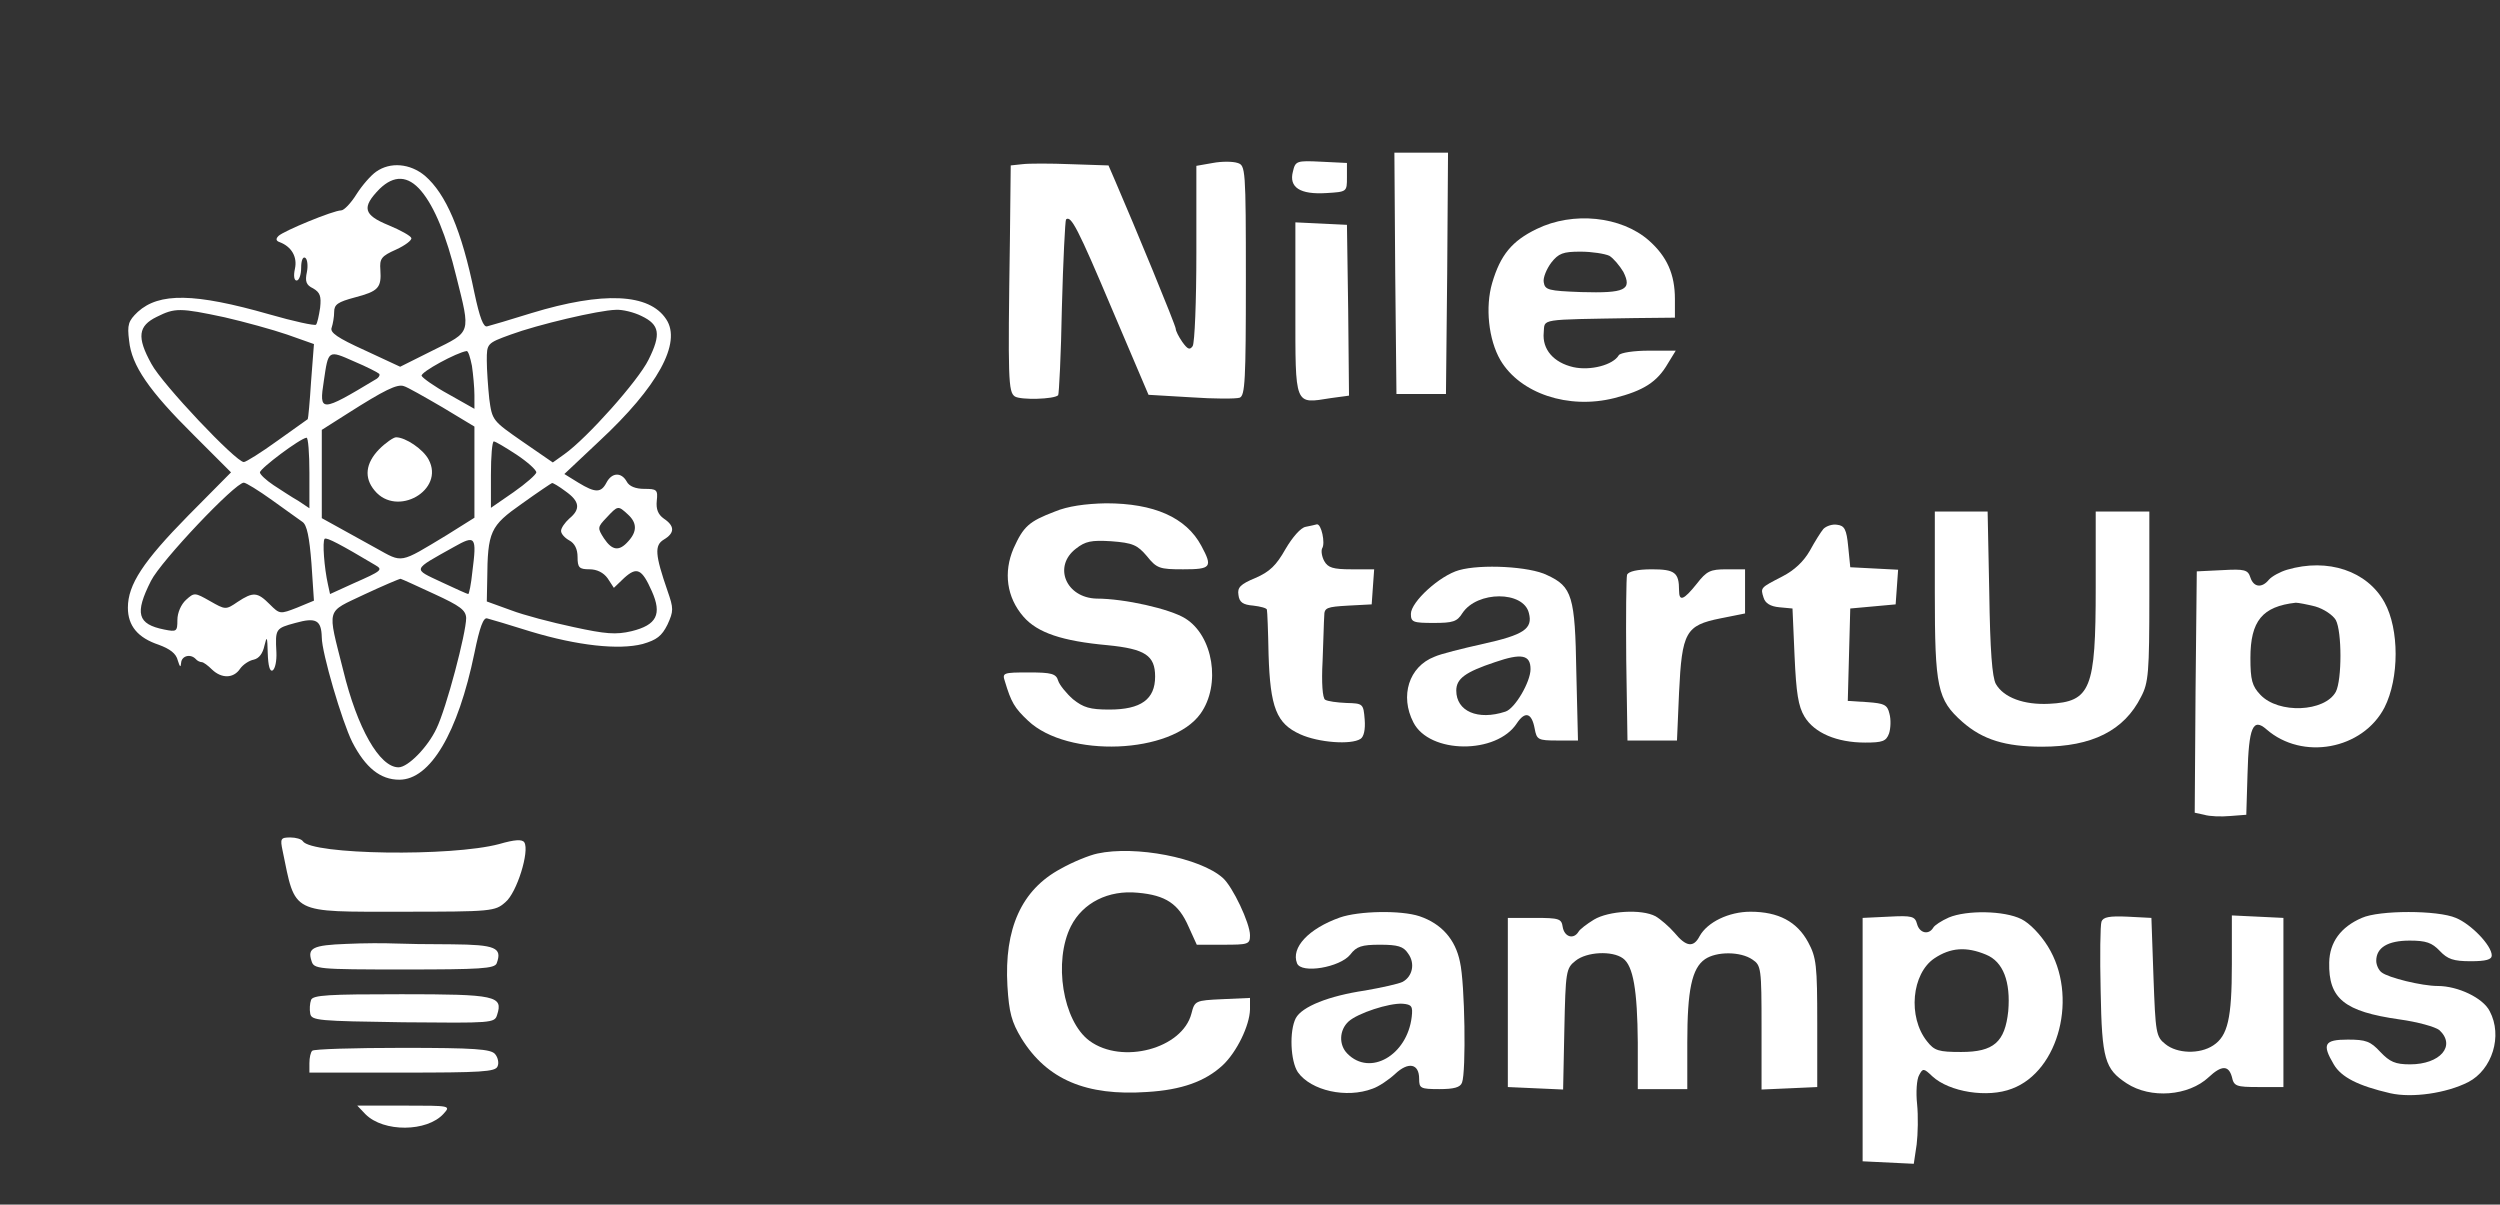 <?xml version="1.0" standalone="no"?>
<!DOCTYPE svg PUBLIC "-//W3C//DTD SVG 20010904//EN"
 "http://www.w3.org/TR/2001/REC-SVG-20010904/DTD/svg10.dtd">
<svg version="1.0" xmlns="http://www.w3.org/2000/svg"
 width="606pt" height="292pt" viewBox="0 0 606 292"
 preserveAspectRatio="xMidYMid meet">

<rect x="0" y="0" width="606" height="292" fill="#333333" stroke="none"/>

<g transform="translate(0,292) scale(0.1,-0.1)"
fill="#ffff" stroke="none">
<path d="M3382 2258 l3 -293 60 0 60 0 3 293 2 292 -65 0 -65 0 2 -292z"/>
<path d="M2478 2522 l-28 -3 -2 -182 c-5 -338 -4 -367 12 -378 14 -9 95 -7
105 3 2 2 7 98 9 212 3 115 8 211 10 214 12 11 29 -22 111 -216 l89 -209 102
-6 c57 -4 110 -4 119 -1 13 5 15 42 15 284 0 272 -1 279 -20 285 -12 4 -39 4
-60 0 l-40 -7 0 -211 c0 -117 -4 -218 -9 -226 -7 -10 -12 -8 -25 10 -9 13 -16
27 -16 32 0 8 -99 248 -147 359 l-16 37 -91 3 c-50 2 -103 2 -118 0z"/>
<path d="M3134 2504 c-10 -38 17 -56 81 -52 50 3 50 3 50 38 l0 35 -62 3 c-60
3 -63 2 -69 -24z"/>
<path d="M912 2504 c-13 -9 -34 -33 -48 -55 -13 -21 -30 -39 -37 -39 -19 0
-140 -50 -152 -62 -7 -7 -6 -12 3 -15 29 -11 43 -36 37 -64 -4 -18 -2 -29 4
-29 6 0 11 14 11 31 0 17 4 28 10 24 5 -3 7 -19 4 -34 -5 -23 -2 -32 15 -40
17 -10 20 -19 17 -47 -3 -20 -7 -38 -10 -41 -3 -3 -54 8 -113 25 -182 52 -267
53 -319 6 -23 -22 -26 -31 -21 -70 6 -60 48 -121 157 -229 l90 -90 -104 -105
c-109 -111 -146 -167 -146 -223 0 -44 24 -73 75 -90 27 -10 42 -21 46 -38 5
-16 7 -18 8 -6 1 17 22 23 35 10 4 -5 11 -8 15 -8 4 0 15 -8 25 -18 23 -22 52
-22 68 2 7 10 22 20 33 22 13 3 22 15 26 34 6 25 7 22 8 -18 1 -31 5 -46 12
-42 6 4 10 23 9 44 -3 57 -2 58 46 71 50 14 63 7 64 -35 0 -37 49 -204 74
-254 32 -62 68 -91 114 -91 75 0 142 113 182 307 13 64 22 87 31 84 8 -2 55
-16 106 -32 113 -34 213 -45 271 -30 34 10 46 19 60 47 15 33 15 39 0 82 -30
87 -32 110 -9 124 27 16 27 33 0 51 -14 10 -19 23 -17 43 3 27 0 29 -30 29
-21 0 -37 6 -43 18 -13 23 -36 22 -49 -3 -13 -25 -27 -25 -68 0 l-34 21 85 80
c141 131 200 238 162 295 -41 63 -153 68 -327 15 -51 -16 -99 -30 -107 -32 -9
-3 -18 20 -31 81 -31 152 -69 240 -120 284 -36 30 -84 34 -118 10z m109 -47
c32 -38 61 -108 85 -207 35 -140 37 -133 -56 -179 l-80 -40 -86 40 c-66 30
-85 43 -80 55 3 9 6 26 6 38 0 18 9 24 50 35 57 15 65 23 62 67 -2 27 2 33 38
49 22 10 39 23 37 28 -1 5 -26 19 -55 31 -61 25 -66 43 -22 88 35 34 69 33
101 -5z m-477 -306 c48 -11 117 -30 152 -42 l65 -23 -7 -91 c-3 -49 -7 -90 -8
-91 0 0 -34 -24 -73 -52 -40 -29 -77 -52 -82 -52 -19 0 -198 189 -224 238 -36
65 -32 92 13 114 44 22 56 22 164 -1z m1011 3 c44 -21 48 -44 17 -106 -25 -51
-149 -190 -204 -229 l-28 -20 -74 51 c-72 50 -73 51 -80 103 -3 29 -6 71 -6
93 0 41 0 42 58 63 65 24 213 59 255 60 16 1 44 -6 62 -15z m-636 -140 c3 -3
-1 -10 -9 -14 -133 -80 -137 -80 -125 -3 11 75 10 75 73 47 31 -13 58 -27 61
-30z m225 19 c3 -21 6 -53 6 -71 l0 -33 -62 35 c-35 19 -64 40 -66 45 -3 9 86
57 109 60 4 1 9 -16 13 -36z m-72 -100 l78 -47 0 -111 0 -110 -67 -42 c-116
-70 -106 -68 -171 -32 -31 17 -74 41 -94 52 l-38 21 0 107 0 107 63 40 c88 56
120 72 136 66 8 -2 50 -26 93 -51z m-322 -159 l0 -86 -27 18 c-16 9 -43 27
-60 38 -18 12 -33 26 -33 31 1 10 97 82 113 84 4 1 7 -38 7 -85z m502 44 c27
-18 48 -37 48 -43 0 -5 -25 -27 -55 -48 l-55 -38 0 80 c0 45 3 81 7 81 4 0 29
-15 55 -32z m-593 -110 c33 -24 66 -47 74 -53 11 -7 17 -37 22 -101 l6 -90
-41 -17 c-41 -16 -42 -16 -66 8 -30 30 -40 31 -78 6 -29 -20 -30 -19 -67 2
-37 21 -38 21 -58 3 -12 -11 -21 -31 -21 -49 0 -28 -2 -29 -32 -23 -65 13 -72
39 -32 118 24 48 204 238 225 238 5 0 36 -19 68 -42z m712 21 c34 -24 37 -43
9 -66 -11 -10 -20 -23 -20 -30 0 -7 9 -17 20 -23 13 -7 20 -21 20 -40 0 -26 4
-30 29 -30 18 0 34 -8 44 -22 l15 -23 25 24 c31 28 43 22 67 -32 25 -56 12
-82 -49 -97 -38 -9 -63 -7 -141 10 -52 11 -121 29 -152 41 l-58 21 1 52 c1
118 7 131 84 185 39 28 72 50 73 50 2 1 17 -8 33 -20z m151 -56 c22 -20 23
-41 1 -65 -22 -25 -39 -23 -59 7 -16 25 -16 27 6 50 28 30 28 30 52 8z m-612
-123 c19 -11 15 -14 -53 -44 l-57 -26 -5 23 c-9 40 -14 105 -8 111 5 4 39 -14
123 -64z m235 -16 c-3 -30 -8 -54 -10 -54 -2 0 -31 13 -65 29 -70 33 -72 28
30 85 53 30 56 26 45 -60z m-92 -54 c63 -29 76 -39 77 -58 0 -36 -48 -219 -72
-268 -21 -45 -69 -94 -92 -94 -46 0 -100 95 -134 235 -39 155 -43 139 51 184
45 21 85 38 88 38 4 -1 41 -18 82 -37z"/>
<path d="M919 1831 c-33 -34 -37 -69 -11 -100 54 -66 171 1 131 75 -13 25 -56
54 -79 54 -6 0 -25 -13 -41 -29z"/>
<path d="M3725 2365 c-60 -29 -88 -63 -108 -131 -17 -58 -9 -137 20 -187 48
-81 165 -120 276 -92 71 18 104 39 130 84 l19 31 -65 0 c-37 0 -69 -5 -73 -11
-14 -24 -69 -38 -110 -29 -48 11 -76 43 -72 84 3 34 -15 31 221 35 l97 1 0 45
c0 60 -19 103 -63 142 -67 59 -184 71 -272 28z m176 -65 c10 -6 25 -24 34 -39
22 -44 4 -52 -102 -49 -80 3 -88 5 -91 24 -2 11 7 32 18 47 18 23 29 27 71 27
28 0 59 -5 70 -10z"/>
<path d="M3140 2171 c0 -238 -3 -230 86 -216 l44 6 -2 207 -3 207 -62 3 -63 3
0 -210z"/>
<path d="M2557 1680 c-63 -24 -76 -36 -100 -89 -25 -58 -17 -119 24 -166 34
-39 94 -59 204 -69 91 -9 115 -25 115 -76 0 -55 -34 -80 -111 -80 -47 0 -63 5
-88 25 -16 14 -33 35 -36 45 -5 17 -16 20 -71 20 -63 0 -65 -1 -58 -22 15 -50
23 -64 56 -95 96 -91 348 -81 418 17 50 70 31 189 -37 231 -37 23 -147 48
-215 48 -74 2 -106 78 -50 121 23 18 37 21 86 18 52 -4 63 -9 86 -36 24 -30
31 -32 88 -32 68 0 72 5 44 57 -37 69 -115 103 -231 103 -50 -1 -93 -7 -124
-20z"/>
<path d="M4690 1484 c0 -231 6 -260 67 -314 49 -43 104 -60 193 -60 121 0 199
39 240 121 18 34 20 59 20 244 l0 205 -65 0 -65 0 0 -185 c0 -246 -12 -276
-113 -281 -61 -3 -110 15 -129 48 -9 16 -14 81 -16 221 l-4 197 -64 0 -64 0 0
-196z"/>
<path d="M3165 1643 c-12 -2 -32 -25 -49 -54 -22 -39 -38 -55 -73 -70 -36 -15
-44 -23 -41 -41 2 -18 11 -24 36 -26 17 -2 33 -6 33 -10 1 -4 3 -52 4 -108 4
-129 19 -168 77 -194 44 -20 123 -26 146 -11 8 5 12 23 10 47 -3 38 -4 39 -44
40 -23 1 -46 4 -52 8 -6 4 -9 40 -6 94 2 48 3 97 4 109 0 20 6 22 58 25 l57 3
3 43 3 42 -55 0 c-45 0 -57 4 -66 20 -6 11 -8 25 -5 31 8 12 -2 60 -13 58 -4
-1 -16 -4 -27 -6z"/>
<path d="M4420 1638 c-6 -7 -21 -31 -33 -53 -15 -26 -37 -47 -66 -62 -54 -28
-54 -27 -46 -52 4 -13 16 -21 38 -23 l32 -3 5 -115 c4 -90 9 -122 24 -147 24
-40 79 -63 147 -63 42 0 51 3 58 22 4 12 5 34 1 48 -5 22 -13 25 -53 28 l-48
3 3 112 3 112 55 5 55 5 3 42 3 42 -58 3 -58 3 -5 50 c-4 42 -9 51 -27 53 -11
2 -26 -3 -33 -10z"/>
<path d="M3537 1538 c-47 -13 -117 -77 -117 -106 0 -20 5 -22 55 -22 47 0 57
3 70 24 36 54 148 54 161 0 10 -38 -12 -53 -112 -75 -49 -11 -102 -24 -117
-31 -62 -24 -84 -95 -51 -159 39 -77 202 -78 251 -2 20 30 36 25 43 -13 5 -27
8 -29 55 -29 l50 0 -4 165 c-3 185 -10 208 -71 236 -42 21 -160 27 -213 12z
m173 -240 c0 -31 -38 -96 -61 -103 -67 -22 -119 1 -119 51 0 29 22 45 94 69
64 22 86 18 86 -17z"/>
<path d="M5544 1539 c-17 -5 -37 -16 -44 -24 -17 -21 -37 -19 -45 5 -6 19 -14
21 -68 18 l-62 -3 -3 -292 -2 -293 23 -5 c13 -4 41 -5 63 -3 l39 3 3 99 c3
113 13 137 46 108 87 -76 233 -49 286 53 36 71 36 190 0 255 -42 76 -137 108
-236 79z m68 -89 c21 -6 43 -21 50 -33 15 -28 15 -145 0 -174 -27 -49 -139
-54 -183 -7 -20 21 -24 36 -24 89 0 90 29 125 110 134 6 0 27 -4 47 -9z"/>
<path d="M3944 1527 c-2 -7 -3 -100 -2 -207 l3 -195 60 0 60 0 5 116 c7 147
16 163 100 180 l60 12 0 53 0 54 -45 0 c-39 0 -48 -4 -72 -35 -32 -40 -43 -44
-43 -16 0 43 -10 51 -66 51 -35 0 -56 -5 -60 -13z"/>
<path d="M685 858 c32 -155 17 -148 289 -148 219 0 226 1 251 23 28 23 59 124
46 145 -5 8 -23 7 -61 -4 -116 -31 -455 -26 -476 7 -3 5 -17 9 -30 9 -24 0
-25 -3 -19 -32z"/>
<path d="M2660 851 c-19 -4 -59 -20 -89 -37 -95 -51 -137 -145 -129 -284 4
-65 10 -87 34 -127 62 -100 157 -140 304 -130 85 5 142 26 184 65 34 32 65 96
66 135 l0 28 -67 -3 c-66 -3 -67 -4 -75 -35 -22 -85 -168 -124 -247 -66 -65
48 -88 193 -45 278 29 57 91 88 162 81 68 -6 99 -27 123 -82 l20 -44 64 0 c61
0 65 1 65 23 0 29 -42 118 -66 139 -55 49 -212 79 -304 59z"/>
<path d="M3248 696 c-76 -27 -119 -73 -104 -111 10 -26 104 -10 129 21 15 20
28 24 72 24 43 0 57 -4 68 -21 18 -24 11 -56 -13 -69 -10 -5 -51 -14 -91 -21
-88 -13 -153 -39 -168 -67 -16 -31 -13 -104 5 -131 32 -45 118 -64 181 -40 15
5 40 22 55 36 32 30 58 25 58 -12 0 -23 3 -25 49 -25 35 0 51 4 55 16 10 26 7
240 -5 292 -11 55 -45 93 -98 111 -45 15 -147 13 -193 -3z m174 -241 c-11 -93
-101 -145 -156 -89 -21 21 -20 57 3 78 22 20 98 45 131 43 22 -2 25 -6 22 -32z"/>
<path d="M3864 691 c-18 -11 -35 -24 -38 -30 -12 -19 -34 -12 -38 12 -3 20 -8
22 -68 22 l-65 0 0 -205 0 -205 67 -3 67 -3 3 146 c3 140 4 148 27 166 27 22
89 25 115 6 25 -18 35 -77 36 -204 l0 -113 60 0 60 0 0 113 c0 127 11 180 43
202 28 19 86 19 115 -1 21 -14 22 -21 22 -165 l0 -150 68 3 67 3 0 155 c0 140
-2 159 -22 196 -27 50 -72 74 -140 74 -52 0 -104 -25 -123 -59 -15 -29 -33
-26 -61 8 -13 15 -34 33 -46 40 -34 18 -114 13 -149 -8z"/>
<path d="M4724 696 c-18 -8 -35 -19 -38 -25 -11 -18 -33 -13 -39 9 -5 19 -12
21 -69 18 l-63 -3 0 -295 0 -295 62 -3 62 -3 7 47 c3 25 4 69 1 98 -3 28 -1
60 5 70 9 17 11 17 32 -3 41 -38 134 -53 193 -30 115 43 161 226 87 345 -18
29 -44 56 -64 66 -42 21 -133 22 -176 4z m90 -90 c42 -17 60 -66 54 -137 -8
-75 -35 -99 -114 -99 -55 0 -65 3 -83 26 -47 59 -37 164 18 201 39 26 77 29
125 9z"/>
<path d="M5725 695 c-51 -22 -78 -59 -79 -108 -2 -88 37 -119 170 -138 44 -6
87 -18 97 -26 41 -38 2 -83 -71 -83 -36 0 -49 6 -72 30 -24 26 -35 30 -79 30
-57 0 -63 -11 -34 -60 18 -31 59 -52 137 -70 53 -12 136 0 189 27 58 30 84
112 52 172 -16 32 -77 61 -126 61 -38 0 -120 20 -136 33 -7 5 -13 18 -13 28 0
32 28 49 81 49 40 0 54 -5 73 -25 19 -20 33 -25 75 -25 37 0 51 4 51 14 0 24
-50 76 -87 91 -44 19 -186 19 -228 0z"/>
<path d="M5094 686 c-3 -8 -4 -84 -2 -169 3 -165 10 -188 63 -223 58 -38 150
-31 199 15 31 29 48 29 56 1 5 -23 10 -25 65 -25 l60 0 0 205 0 205 -62 3 -63
3 0 -119 c0 -131 -10 -173 -45 -196 -33 -22 -88 -20 -116 3 -23 18 -24 27 -29
163 l-5 143 -58 3 c-44 2 -59 -1 -63 -12z"/>
<path d="M840 632 c-82 -3 -95 -10 -85 -41 6 -20 12 -21 225 -21 184 0 219 2
224 15 14 38 -3 45 -108 46 -55 0 -119 1 -141 2 -22 1 -74 1 -115 -1z"/>
<path d="M754 496 c-3 -8 -4 -23 -2 -33 3 -17 20 -18 225 -21 216 -2 222 -2
228 18 15 46 -3 50 -232 50 -177 0 -215 -2 -219 -14z"/>
<path d="M757 373 c-4 -3 -7 -17 -7 -30 l0 -23 225 0 c192 0 226 2 231 15 4 8
1 22 -6 30 -10 12 -49 15 -225 15 -116 0 -215 -3 -218 -7z"/>
<path d="M886 219 c44 -44 149 -43 189 1 18 20 18 20 -96 20 l-113 0 20 -21z"/>
</g>
</svg>
